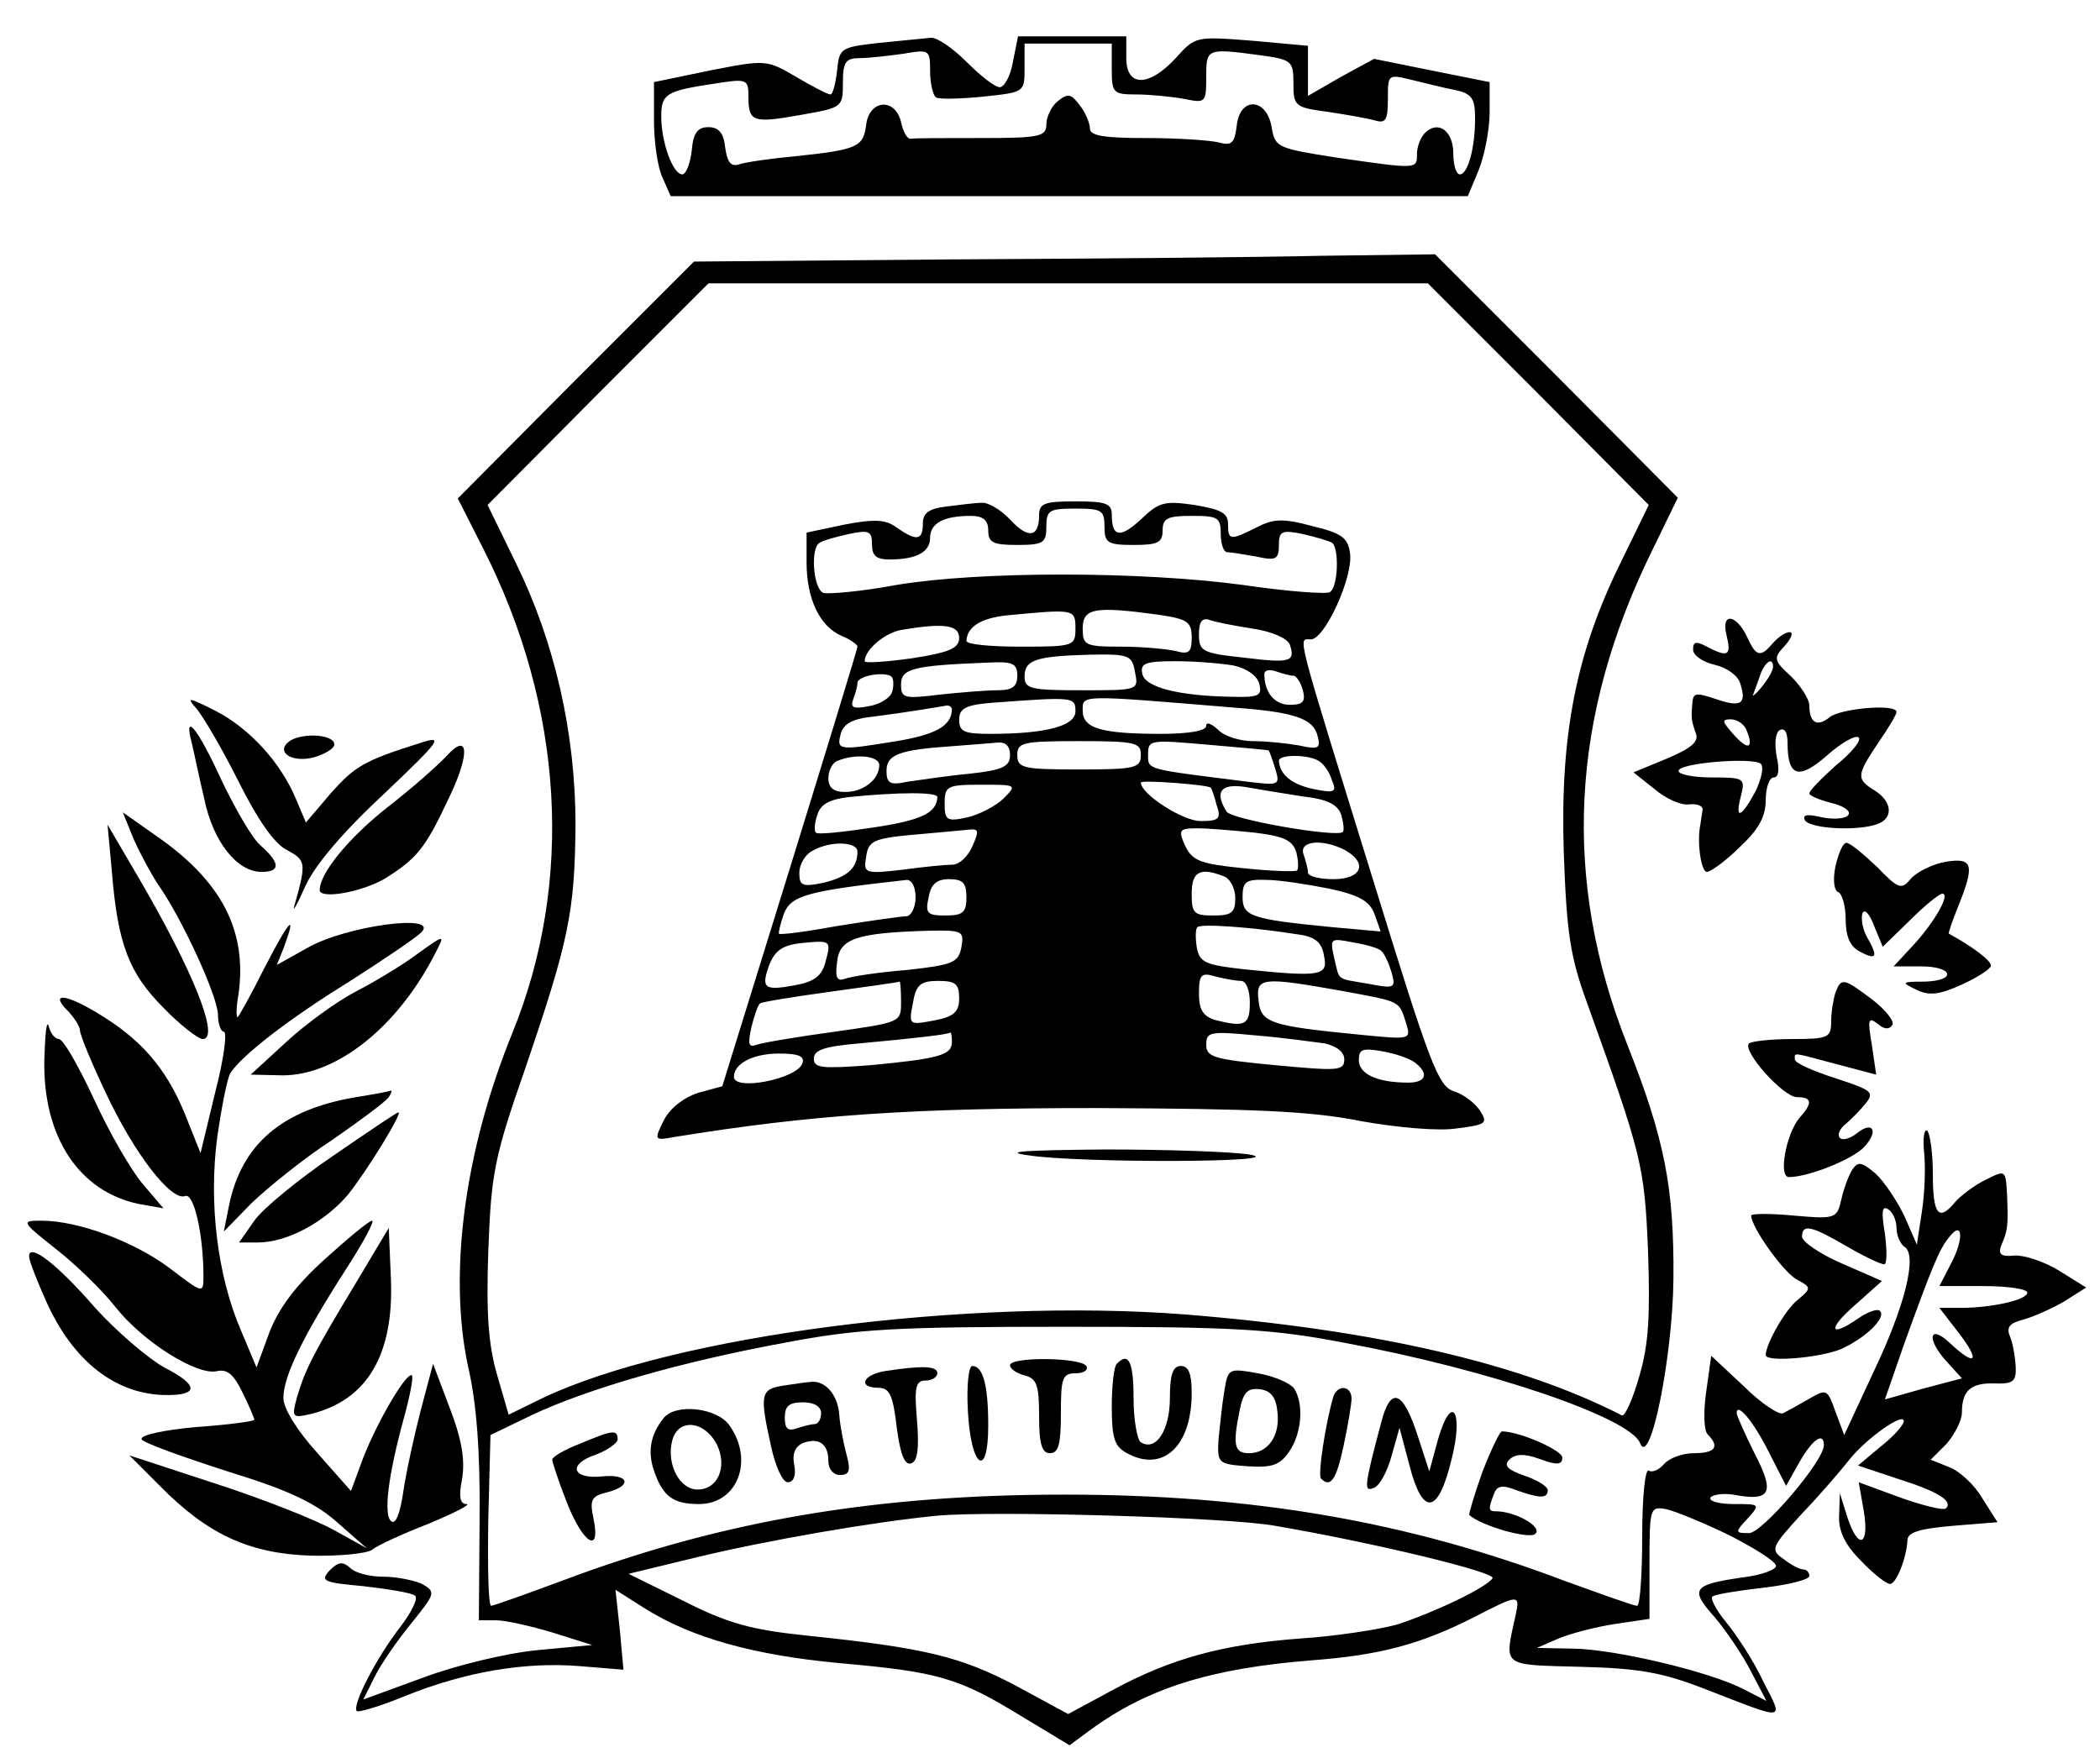 <?xml version="1.0" standalone="no"?>
<!DOCTYPE svg PUBLIC "-//W3C//DTD SVG 20010904//EN"
 "http://www.w3.org/TR/2001/REC-SVG-20010904/DTD/svg10.dtd">
<svg version="1.0" xmlns="http://www.w3.org/2000/svg"
 width="289pt" height="242pt" viewBox="0 0 289 242"
 preserveAspectRatio="xMidYMid meet">

<g transform="translate(0,242) scale(0.1,-0.1)"
fill="#000000" stroke="none">
<path d="M1210 2361 c-53 -6 -55 -7 -58 -38 -2 -18 -6 -33 -9 -33 -4 0 -25 11
-47 24 -41 24 -42 24 -119 9 l-77 -16 0 -53 c0 -29 5 -65 12 -79 l11 -25 548
0 549 0 15 36 c8 20 15 56 15 79 l0 42 -80 16 -79 16 -46 -25 -45 -26 0 35 0
34 -77 7 c-78 6 -78 6 -105 -24 -37 -40 -68 -40 -68 0 l0 30 -75 0 -74 0 -7
-35 c-3 -19 -12 -35 -18 -35 -7 0 -27 16 -46 35 -19 19 -41 34 -49 33 -9 -1
-41 -4 -71 -7z m320 -36 c0 -33 2 -35 34 -35 18 0 48 -3 65 -6 30 -6 31 -6 31
30 0 39 0 40 74 30 44 -6 46 -8 46 -39 0 -31 2 -33 48 -39 26 -4 55 -9 65 -12
14 -4 17 1 17 30 0 34 0 34 33 26 17 -4 44 -11 60 -14 23 -5 27 -12 27 -39 0
-41 -10 -77 -21 -77 -5 0 -9 13 -9 29 0 31 -21 46 -39 28 -6 -6 -11 -19 -11
-29 0 -21 1 -21 -110 -5 -83 13 -85 14 -90 42 -7 41 -44 42 -48 2 -3 -24 -7
-28 -25 -23 -12 3 -57 6 -99 6 -58 0 -78 3 -78 13 0 7 -6 22 -14 32 -12 16
-16 17 -30 6 -9 -7 -16 -22 -16 -32 0 -17 -9 -19 -90 -19 -49 0 -93 0 -97 -1
-5 0 -10 10 -13 23 -8 34 -44 31 -48 -4 -4 -30 -11 -34 -97 -43 -33 -3 -68 -8
-77 -11 -12 -4 -17 2 -20 23 -2 20 -9 28 -23 28 -15 0 -21 -8 -23 -32 -2 -18
-8 -33 -13 -33 -13 0 -29 44 -29 80 0 31 7 35 74 45 44 7 46 6 46 -18 0 -35 6
-37 73 -25 56 10 57 10 57 44 0 29 4 34 23 34 12 0 39 3 60 6 36 6 37 6 37
-24 0 -17 4 -33 8 -36 5 -3 34 -2 65 1 57 6 57 6 57 39 l0 34 60 0 60 0 0 -35z"/>
<path d="M1310 2063 l-355 -3 -163 -163 -162 -163 35 -69 c111 -219 125 -458
40 -667 -66 -162 -88 -331 -61 -458 12 -51 17 -119 16 -212 l-1 -138 24 0 c13
0 48 -8 78 -17 l54 -17 -75 -7 c-42 -4 -113 -21 -158 -38 l-82 -30 16 32 c9
18 32 51 51 74 32 40 33 42 14 53 -11 5 -35 10 -53 10 -19 0 -39 5 -46 12 -10
9 -16 9 -28 -3 -14 -15 -9 -17 46 -22 34 -4 66 -9 71 -13 5 -3 -4 -22 -20 -43
-32 -41 -67 -108 -60 -116 3 -2 33 7 67 21 82 33 164 47 239 41 l61 -5 -5 55
-6 55 41 -26 c64 -40 149 -64 268 -75 135 -12 163 -20 248 -72 l68 -41 27 20
c80 59 168 86 307 97 93 7 149 22 222 59 62 32 64 32 58 4 -16 -73 -21 -69 89
-72 81 -2 113 -8 170 -30 116 -45 110 -46 81 11 -13 28 -37 64 -51 81 -14 17
-22 33 -18 35 5 3 36 8 71 12 34 4 62 11 62 16 0 5 -4 9 -8 9 -5 0 -17 6 -27
14 -19 13 -18 16 25 63 25 26 54 60 65 74 23 29 75 66 75 53 0 -5 -14 -21 -32
-35 l-31 -26 54 -18 c57 -18 77 -31 67 -41 -4 -3 -32 4 -63 15 l-57 21 7 -40
c8 -48 -8 -54 -23 -7 l-10 32 -1 -31 c-1 -21 8 -40 30 -62 17 -18 35 -32 40
-32 9 0 23 37 24 60 0 11 16 16 62 20 l62 5 -21 33 c-11 19 -32 38 -46 43
l-25 10 22 22 c11 13 21 32 21 43 0 30 12 41 45 40 26 -1 30 3 29 24 -1 14 -4
32 -8 41 -5 12 -1 18 19 23 14 4 39 15 56 25 l30 19 -37 23 c-21 13 -49 22
-62 21 -19 -2 -23 2 -17 16 8 19 9 25 7 70 -2 32 -2 32 -30 18 -16 -8 -34 -22
-41 -30 -23 -28 -31 -18 -31 38 0 30 -4 57 -8 60 -4 2 -6 -11 -4 -30 2 -19 1
-55 -3 -81 l-7 -46 -17 39 c-10 21 -28 48 -40 59 -19 16 -24 17 -32 5 -5 -8
-12 -27 -15 -41 -6 -26 -8 -27 -65 -22 -32 3 -59 3 -59 0 0 -16 45 -79 63 -88
20 -11 20 -12 1 -28 -17 -13 -44 -61 -44 -76 0 -10 73 -4 103 8 34 15 64 44
54 53 -3 3 -16 -1 -29 -10 -40 -28 -44 -16 -5 18 l37 33 -55 24 c-30 13 -55
30 -55 37 0 18 13 15 61 -13 24 -14 47 -25 52 -25 4 0 4 19 1 42 -5 30 -4 39
4 34 7 -4 12 -16 12 -26 0 -10 5 -22 11 -26 18 -11 1 -81 -43 -173 l-40 -86
-12 32 c-11 31 -12 32 -36 18 -14 -8 -30 -17 -36 -20 -5 -3 -30 13 -54 37
l-45 42 -7 -50 c-4 -28 -3 -53 2 -58 17 -17 11 -26 -19 -26 -16 0 -34 -7 -41
-15 -7 -8 -16 -12 -21 -9 -5 3 -9 -37 -9 -90 0 -53 -3 -96 -7 -96 -5 0 -49 16
-99 34 -216 82 -430 119 -689 119 -260 0 -472 -36 -690 -118 -51 -19 -96 -35
-99 -35 -4 0 -5 53 -4 118 l3 117 58 28 c77 36 205 73 347 99 99 19 152 22
385 22 233 0 286 -3 385 -22 200 -37 393 -103 407 -138 14 -36 45 119 46 226
1 125 -12 192 -63 321 -91 229 -79 454 35 684 l34 70 -167 168 -167 167 -155
-2 c-85 -2 -315 -4 -510 -5z m807 -185 l152 -153 -39 -80 c-61 -124 -83 -236
-78 -397 4 -113 9 -145 32 -208 75 -209 79 -222 84 -341 3 -90 1 -129 -12
-173 -9 -32 -20 -56 -24 -54 -140 72 -340 118 -602 139 -299 23 -702 -29 -883
-115 l-47 -23 -16 55 c-12 42 -15 84 -12 171 4 106 8 128 51 251 60 176 68
215 69 335 0 127 -29 252 -82 360 l-39 80 152 153 152 152 495 0 495 0 152
-152z m568 -1197 l-16 -31 61 0 c33 0 60 -4 60 -9 0 -10 -49 -21 -92 -21 l-29
0 27 -35 c30 -39 23 -47 -13 -13 -29 27 -32 4 -3 -27 l20 -22 -53 -14 -53 -15
26 75 c38 105 49 133 63 149 18 23 20 -3 2 -37z m-251 -259 l24 -47 18 32 c18
32 34 43 34 24 0 -22 -85 -121 -103 -121 -19 0 -20 1 -2 20 18 20 17 20 -19
20 -20 0 -35 4 -32 9 3 4 17 6 31 4 52 -10 58 2 30 56 -14 28 -25 53 -25 56 0
16 23 -11 44 -53z m-54 -115 c35 -18 64 -36 64 -42 1 -5 -20 -13 -46 -16 -69
-10 -73 -16 -38 -55 16 -19 39 -53 50 -75 l21 -40 -31 16 c-46 24 -176 55
-234 56 l-51 1 30 13 c17 7 51 16 78 20 l47 7 0 78 c0 75 1 77 23 73 13 -3 52
-19 87 -36z m-625 13 c135 -23 304 -64 299 -72 -8 -13 -82 -48 -132 -64 -26
-7 -85 -16 -132 -19 -108 -8 -179 -28 -257 -70 l-63 -34 -72 39 c-76 40 -124
52 -288 69 -77 8 -109 17 -170 48 l-75 37 95 23 c95 23 245 49 330 57 76 7
401 -2 465 -14z"/>
<path d="M1303 1723 c-25 -3 -33 -9 -33 -24 0 -23 -9 -24 -36 -5 -15 11 -30
12 -72 4 l-52 -11 0 -41 c0 -50 18 -88 48 -101 12 -5 22 -12 22 -15 0 -3 -42
-140 -93 -305 l-93 -300 -33 -9 c-19 -6 -38 -20 -47 -37 -14 -28 -14 -29 13
-24 191 31 328 40 583 40 215 -1 294 -4 363 -18 51 -9 107 -14 132 -10 40 5
43 7 32 24 -7 11 -23 23 -36 27 -22 7 -33 37 -112 293 -108 349 -103 329 -85
329 19 0 58 85 54 118 -3 22 -11 28 -52 38 -41 11 -54 10 -77 -2 -36 -18 -39
-18 -39 5 0 15 -10 20 -46 26 -41 6 -49 4 -73 -19 -29 -27 -41 -26 -41 6 0 15
-8 18 -50 18 -43 0 -50 -3 -50 -19 0 -31 -15 -33 -40 -6 -13 14 -31 24 -39 23
-9 0 -31 -3 -48 -5z m217 -28 c0 -22 4 -25 40 -25 33 0 40 3 40 20 0 17 7 20
40 20 36 0 40 -2 40 -25 0 -14 4 -25 9 -25 5 0 23 -3 40 -6 27 -6 31 -4 31 16
0 19 4 21 33 15 17 -4 35 -9 40 -12 10 -6 9 -61 -3 -68 -5 -3 -59 1 -120 10
-142 19 -362 19 -476 0 -48 -9 -94 -13 -101 -11 -14 6 -18 62 -5 69 4 3 22 8
40 12 28 6 32 4 32 -14 0 -16 6 -21 24 -21 37 0 56 10 56 30 0 20 19 30 56 30
17 0 24 -6 24 -20 0 -17 7 -20 40 -20 36 0 40 3 40 25 0 23 4 25 40 25 36 0
40 -2 40 -25z m-40 -140 c0 -24 -2 -25 -75 -25 -41 0 -75 3 -75 8 1 19 19 31
55 35 94 9 95 9 95 -18z m114 19 c41 -6 46 -10 46 -32 0 -20 -4 -23 -22 -18
-13 3 -47 6 -75 6 -50 0 -53 2 -53 25 0 28 16 31 104 19z m129 -19 c27 -4 48
-13 52 -22 8 -24 1 -26 -64 -18 -57 6 -61 9 -61 32 0 17 4 23 14 20 7 -3 34
-8 59 -12z m-403 -13 c0 -14 -13 -20 -65 -28 -36 -5 -65 -7 -65 -4 0 16 28 39
50 43 59 10 80 7 80 -11z m242 -47 c5 -25 5 -25 -73 -25 -71 0 -79 2 -79 19 0
23 16 28 91 30 53 1 57 -1 61 -24z m-162 -5 c0 -15 -7 -20 -27 -20 -16 0 -52
-3 -80 -6 -49 -6 -53 -5 -53 14 0 22 17 26 118 30 36 2 42 -1 42 -18z m298 14
c18 -4 32 -14 35 -25 4 -16 0 -19 -36 -18 -74 1 -122 13 -125 32 -3 14 4 17
46 17 27 0 63 -3 80 -6z m-471 -38 c-3 -7 -17 -16 -32 -18 -20 -4 -25 -2 -21
9 3 8 6 18 6 23 0 11 44 17 48 7 2 -4 2 -14 -1 -21z m553 24 c4 0 10 -9 13
-20 4 -16 0 -20 -18 -20 -21 0 -35 17 -35 42 0 6 7 7 16 4 9 -3 19 -6 24 -6z
m-300 -49 c0 -20 -40 -31 -117 -31 -36 0 -43 3 -43 19 0 16 8 21 48 24 109 8
112 8 112 -12z m220 5 c81 -6 107 -15 113 -38 5 -18 2 -20 -25 -14 -17 3 -45
6 -64 6 -18 0 -40 7 -48 16 -9 8 -16 11 -16 5 0 -7 -25 -11 -62 -11 -84 0
-108 8 -108 32 0 22 -7 22 210 4z m-390 -3 c-1 -22 -22 -34 -76 -43 -80 -13
-83 -13 -77 10 4 14 16 21 47 24 39 5 82 12 99 15 4 0 7 -2 7 -6z m80 -62 c0
-16 -10 -21 -57 -26 -32 -3 -70 -9 -85 -11 -23 -5 -28 -2 -28 15 0 22 16 29
90 34 25 2 53 4 63 5 11 1 17 -5 17 -17z m180 0 c0 -18 -7 -20 -85 -20 -78 0
-85 2 -85 20 0 17 7 19 85 19 78 0 85 -2 85 -19z m176 6 c1 -1 5 -12 9 -25 7
-23 5 -23 -37 -18 -143 18 -138 16 -138 38 0 20 3 20 83 13 45 -4 83 -7 83 -8z
m-536 -20 c0 -20 -22 -37 -47 -37 -16 0 -23 6 -23 19 0 11 6 22 13 24 24 10
57 7 57 -6z m606 5 c6 -4 14 -15 17 -26 7 -16 4 -18 -25 -12 -30 6 -47 20 -48
39 0 9 42 9 56 -1z m-150 -36 c1 0 5 -11 8 -23 7 -20 4 -23 -22 -23 -24 0 -82
37 -82 53 0 4 92 -3 96 -7z m-285 -15 c-10 -10 -33 -22 -50 -26 -28 -6 -31 -4
-31 19 0 24 3 26 50 26 49 0 50 0 31 -19z m411 3 c35 -4 49 -11 54 -26 3 -11
4 -21 2 -23 -8 -8 -153 17 -160 28 -17 27 -8 39 25 34 17 -3 53 -9 79 -13z
m-502 -1 c-1 -22 -22 -32 -89 -42 -40 -6 -76 -10 -78 -7 -3 2 -2 14 2 25 4 14
17 21 43 24 70 7 122 7 122 0z m48 -68 c-6 -14 -18 -25 -27 -25 -9 0 -40 -3
-69 -7 -52 -6 -54 -5 -50 18 3 21 9 25 63 30 33 3 68 6 77 7 15 2 16 -1 6 -23z
m389 19 c41 -5 52 -11 57 -27 3 -12 3 -23 1 -25 -2 -2 -35 -1 -73 3 -60 6 -71
10 -81 31 -10 22 -8 24 17 24 15 0 50 -3 79 -6z m-547 -26 c0 -23 -14 -35 -47
-43 -29 -6 -33 -4 -33 14 0 11 8 25 18 30 24 14 62 13 62 -1z m671 2 c32 -18
23 -40 -16 -40 -19 0 -35 4 -35 9 0 5 -3 16 -6 25 -7 19 26 22 57 6z m-167
-36 c9 -3 16 -17 16 -30 0 -20 -5 -24 -30 -24 -27 0 -30 3 -30 30 0 30 11 37
44 24z m-424 -29 c0 -14 -6 -25 -12 -26 -7 0 -49 -6 -93 -13 -44 -8 -81 -13
-83 -11 -1 1 2 14 7 28 10 25 34 31 169 46 7 0 12 -10 12 -24z m70 0 c0 -21
-5 -25 -29 -25 -25 0 -28 3 -23 25 3 18 11 25 28 25 19 0 24 -5 24 -25z m499
12 c42 -9 56 -17 63 -36 l8 -23 -67 6 c-113 11 -123 15 -123 42 0 21 5 24 33
23 17 0 56 -6 86 -12z m-43 -63 c24 -3 33 -11 36 -29 6 -28 -3 -30 -110 -19
-53 6 -61 9 -65 30 -2 13 -2 26 1 28 4 5 76 0 138 -10z m-463 -18 c-4 -21 -12
-24 -75 -31 -39 -3 -77 -9 -85 -12 -11 -4 -14 1 -11 23 3 32 26 40 124 43 49
1 51 0 47 -23z m-187 -20 c-5 -19 -15 -27 -42 -32 -43 -8 -47 -4 -35 29 8 19
18 26 43 29 42 4 42 4 34 -26z m765 15 c4 -3 10 -16 14 -29 6 -22 5 -23 -32
-16 -45 8 -39 3 -47 36 -6 27 -5 27 26 21 18 -3 36 -8 39 -12z m-193 -41 c7 0
12 -13 12 -30 0 -31 -7 -34 -47 -24 -17 5 -23 14 -23 36 0 27 3 30 23 24 12
-3 28 -6 35 -6z m-468 -29 c0 -28 0 -28 -92 -41 -51 -7 -99 -15 -107 -18 -11
-4 -12 1 -7 24 4 16 9 31 12 33 2 2 45 9 96 16 51 7 94 13 96 14 1 1 2 -12 2
-28z m80 5 c0 -18 -7 -25 -32 -30 -38 -7 -38 -8 -31 27 4 22 11 27 34 27 24 0
29 -4 29 -24z m528 10 c81 -15 77 -13 87 -44 7 -23 7 -23 -64 -16 -122 12
-136 16 -139 47 -4 32 4 33 116 13z m-538 -70 c0 -18 -17 -23 -112 -32 -67 -5
-78 -4 -78 9 0 12 15 17 63 21 75 7 121 12 125 15 1 0 2 -5 2 -13z m513 -2
c17 -4 27 -12 27 -22 0 -16 -9 -16 -95 -8 -84 8 -95 11 -95 28 0 18 5 19 68
13 37 -3 79 -9 95 -11z m125 -27 c19 -15 14 -27 -10 -27 -43 0 -68 12 -68 31
0 15 5 17 33 12 17 -3 38 -10 45 -16z m-844 -1 c-8 -21 -94 -38 -94 -18 0 18
26 32 62 32 28 0 36 -4 32 -14z"/>
<path d="M1415 830 c69 -11 366 -10 305 1 -25 4 -115 7 -200 7 -112 -1 -141
-3 -105 -8z"/>
<path d="M2376 1546 c7 -29 2 -31 -27 -16 -15 8 -19 7 -19 -4 0 -8 13 -17 30
-21 17 -4 32 -15 35 -26 9 -28 1 -33 -34 -21 -27 9 -31 9 -32 -6 -2 -22 -1
-24 5 -42 4 -11 -7 -20 -40 -34 l-46 -19 29 -23 c15 -13 37 -23 48 -21 11 1
19 -2 18 -8 -1 -5 -2 -14 -3 -20 -5 -24 1 -65 9 -65 5 0 26 15 45 34 26 24 36
42 36 65 0 17 5 31 11 31 7 0 8 11 4 29 -3 17 -2 32 4 36 7 4 11 -3 11 -17 0
-47 15 -52 54 -18 20 18 40 29 44 25 4 -4 -10 -21 -31 -38 -20 -18 -37 -35
-37 -39 0 -3 14 -9 30 -13 17 -4 27 -11 24 -16 -3 -6 -20 -7 -36 -4 -21 5 -28
4 -24 -4 8 -12 74 -15 100 -5 22 8 20 31 -4 46 -26 16 -25 21 5 66 14 20 25
39 25 42 0 12 -77 5 -92 -7 -17 -14 -28 -8 -28 16 0 9 -12 27 -25 40 -24 22
-25 25 -9 42 10 11 12 19 7 19 -6 0 -16 -7 -23 -15 -17 -20 -23 -19 -35 7 -15
33 -37 36 -29 4z m64 -44 c0 -5 -7 -17 -16 -28 -8 -10 -14 -14 -11 -9 2 6 7
18 10 28 7 17 17 23 17 9z m-36 -88 c10 -25 1 -27 -19 -4 -15 17 -16 20 -3 20
9 0 19 -7 22 -16z m12 -83 c-20 -37 -29 -40 -20 -6 6 24 4 25 -40 25 -25 0
-46 4 -46 9 0 11 101 19 113 10 5 -4 1 -21 -7 -38z"/>
<path d="M271 1444 c9 -11 35 -55 57 -99 26 -52 49 -86 67 -95 26 -14 27 -17
10 -77 -3 -10 4 2 15 27 13 29 52 75 108 127 78 74 83 81 52 71 -80 -25 -92
-33 -125 -70 l-34 -40 -14 33 c-21 50 -64 97 -111 121 -38 19 -40 19 -25 2z"/>
<path d="M264 1397 c3 -12 10 -47 17 -76 12 -59 45 -101 79 -101 26 0 26 12
-1 36 -12 10 -36 52 -55 92 -32 70 -52 94 -40 49z"/>
<path d="M400 1401 c-23 -15 1 -32 33 -23 14 4 27 12 27 17 1 14 -41 17 -60 6z"/>
<path d="M615 1380 c-11 -12 -48 -45 -83 -72 -53 -42 -92 -90 -92 -113 0 -13
58 -3 90 16 43 27 55 41 86 107 31 63 30 96 -1 62z"/>
<path d="M184 1265 c9 -20 24 -48 34 -63 33 -47 82 -154 82 -179 0 -12 4 -23
8 -23 5 0 0 -38 -12 -84 l-20 -83 -22 55 c-26 63 -61 103 -122 139 -45 27 -64
26 -37 0 8 -9 15 -20 15 -25 0 -6 16 -45 36 -87 39 -83 90 -149 109 -141 12 4
25 -53 25 -111 0 -24 -1 -23 -47 12 -48 36 -125 65 -176 65 -28 0 -28 -1 20
-39 27 -21 64 -57 82 -80 38 -48 113 -95 140 -88 14 3 23 -5 35 -30 9 -18 16
-35 16 -37 0 -2 -36 -7 -80 -10 -44 -4 -78 -11 -75 -17 3 -5 56 -24 118 -44
85 -26 122 -44 152 -71 l40 -35 -45 25 c-25 14 -98 43 -163 64 l-119 39 42
-42 c66 -67 123 -93 207 -96 40 -1 78 3 85 8 7 6 42 22 78 36 36 15 59 27 52
27 -9 0 -11 10 -6 35 4 25 0 53 -17 97 l-23 61 -17 -64 c-9 -35 -20 -85 -24
-112 -4 -28 -10 -45 -16 -41 -12 7 -5 63 17 143 8 29 13 55 11 58 -7 6 -47
-62 -67 -113 l-17 -46 -46 52 c-29 32 -47 62 -47 76 0 30 27 85 86 177 24 37
40 67 36 67 -4 0 -33 -24 -65 -53 -40 -36 -63 -67 -76 -100 l-18 -49 -21 50
c-33 76 -45 177 -33 267 6 42 14 82 18 88 15 24 81 75 162 125 47 30 93 61
101 69 25 26 -103 9 -156 -21 l-43 -24 10 25 c18 49 7 37 -27 -29 -19 -38 -36
-68 -37 -68 -2 0 -2 14 1 30 13 89 -23 158 -115 221 l-44 31 15 -37z"/>
<path d="M154 1220 c8 -100 24 -140 71 -187 23 -24 48 -43 54 -43 24 0 -12 92
-90 225 l-41 70 6 -65z"/>
<path d="M2526 1228 c-4 -19 -2 -34 4 -36 5 -2 10 -19 10 -37 0 -24 6 -38 20
-45 23 -12 25 -7 9 21 -6 11 -8 25 -6 32 3 7 10 -1 16 -17 l12 -29 37 36 c21
21 41 37 45 37 12 0 -12 -41 -41 -72 l-26 -28 37 0 c46 0 50 -20 5 -21 -31 0
-32 -1 -11 -11 18 -9 32 -7 63 7 22 10 40 22 40 26 0 7 -25 26 -58 44 -1 1 5
18 13 38 23 57 20 67 -17 61 -18 -3 -40 -14 -48 -23 -13 -16 -17 -15 -47 16
-19 18 -37 33 -42 33 -5 0 -11 -15 -15 -32z"/>
<path d="M570 1104 c-19 -14 -56 -36 -81 -49 -25 -13 -68 -44 -95 -69 l-49
-45 44 -1 c74 0 158 66 210 168 14 27 14 27 -29 -4z"/>
<path d="M2526 1054 c-3 -9 -6 -27 -6 -40 0 -22 -4 -24 -53 -24 -30 0 -56 -3
-60 -6 -10 -10 47 -74 66 -74 21 0 22 -8 3 -29 -18 -22 -29 -81 -14 -81 27 0
89 25 104 42 20 22 11 36 -11 18 -9 -7 -19 -10 -23 -6 -4 4 0 13 8 19 8 7 21
20 28 29 12 15 7 18 -42 34 -31 10 -56 21 -56 26 0 10 -5 10 59 -7 l53 -14 -6
41 c-6 35 -5 39 8 29 9 -8 16 -8 20 -2 4 5 -9 21 -27 35 -40 30 -43 31 -51 10z"/>
<path d="M61 961 c-2 -106 48 -181 130 -198 l34 -6 -29 34 c-16 19 -46 71 -67
117 -21 45 -42 82 -48 82 -5 0 -12 8 -14 18 -3 9 -5 -12 -6 -47z"/>
<path d="M490 910 c-102 -17 -158 -65 -175 -150 l-7 -35 38 39 c22 21 71 61
111 87 39 27 74 53 78 59 3 5 5 9 3 9 -2 -1 -23 -5 -48 -9z"/>
<path d="M458 829 c-47 -32 -96 -72 -108 -89 l-21 -30 26 0 c40 0 92 28 124
66 25 31 77 115 69 113 -2 0 -42 -27 -90 -60z"/>
<path d="M489 653 c-58 -96 -69 -118 -80 -155 -8 -29 -7 -30 19 -24 77 19 114
81 110 185 l-3 71 -46 -77z"/>
<path d="M40 691 c0 -6 11 -34 24 -63 37 -82 96 -128 166 -128 44 0 43 14 -4
38 -23 13 -66 50 -95 82 -52 60 -91 90 -91 71z"/>
<path d="M1390 541 c0 -5 9 -11 20 -14 17 -4 20 -14 20 -56 0 -39 4 -51 15
-51 12 0 15 13 15 55 0 49 2 55 21 55 11 0 17 5 14 10 -8 12 -105 13 -105 1z"/>
<path d="M1537 543 c-4 -3 -7 -30 -7 -59 0 -44 4 -55 21 -64 49 -27 89 9 89
83 0 26 -4 37 -15 37 -11 0 -15 -12 -15 -44 0 -44 -19 -74 -40 -61 -5 3 -10
31 -10 61 0 50 -7 64 -23 47z"/>
<path d="M1218 533 c-31 -5 -38 -23 -9 -23 15 0 20 -10 25 -54 5 -38 11 -53
20 -50 9 3 11 21 8 59 -4 46 -2 55 12 55 9 0 16 5 16 10 0 10 -20 11 -72 3z"/>
<path d="M1332 478 c4 -78 28 -95 28 -20 0 55 -7 82 -22 82 -5 0 -8 -28 -6
-62z"/>
<path d="M1685 506 c-3 -17 -6 -47 -8 -66 -2 -34 -1 -35 40 -38 33 -2 44 1 57
20 17 24 21 65 7 87 -5 7 -27 17 -50 21 -40 7 -41 7 -46 -24z m73 -29 c4 -33
-13 -57 -39 -57 -20 0 -23 10 -13 59 5 25 11 31 28 29 15 -2 22 -11 24 -31z"/>
<path d="M1078 513 c-31 -5 -33 -11 -17 -83 6 -28 16 -50 23 -50 8 0 12 9 9
24 -3 15 1 25 12 30 22 8 35 -1 35 -25 0 -11 7 -19 16 -19 13 0 15 6 9 28 -4
15 -9 40 -10 55 -2 28 -20 48 -40 45 -5 0 -22 -3 -37 -5z m52 -38 c0 -8 -4
-15 -9 -15 -5 0 -16 -3 -25 -6 -12 -4 -16 0 -16 15 0 16 6 21 25 21 16 0 25
-6 25 -15z"/>
<path d="M1835 498 c-10 -33 -22 -108 -17 -113 13 -13 21 -2 31 45 6 28 11 58
11 65 0 18 -19 20 -25 3z"/>
<path d="M1901 463 c-24 -90 -24 -96 -11 -91 8 2 19 22 25 44 l11 39 14 -53
c18 -69 39 -66 57 7 18 68 1 96 -18 30 l-12 -44 -16 49 c-20 62 -37 69 -50 19z"/>
<path d="M913 468 c-19 -24 -22 -48 -12 -75 12 -33 26 -43 61 -43 53 0 76 60
42 108 -17 25 -75 31 -91 10z m74 -37 c14 -30 1 -61 -27 -61 -25 0 -43 35 -35
67 8 32 45 28 62 -6z"/>
<path d="M798 433 c-21 -8 -38 -18 -38 -22 0 -3 8 -28 19 -56 22 -58 48 -76
38 -26 -6 27 -3 32 18 37 36 9 31 26 -7 22 -41 -4 -47 17 -8 30 16 6 30 16 30
21 0 14 -7 13 -52 -6z"/>
<path d="M2040 394 c-11 -31 -19 -58 -18 -59 16 -15 83 -34 91 -26 10 10 -28
31 -54 31 -11 0 -11 3 -3 24 4 11 11 13 31 5 31 -11 43 -12 43 0 0 5 -14 14
-32 20 -23 8 -29 14 -21 22 8 8 20 9 42 1 24 -9 31 -8 31 2 0 10 -59 36 -83
36 -3 0 -15 -25 -27 -56z"/>
</g>
</svg>
